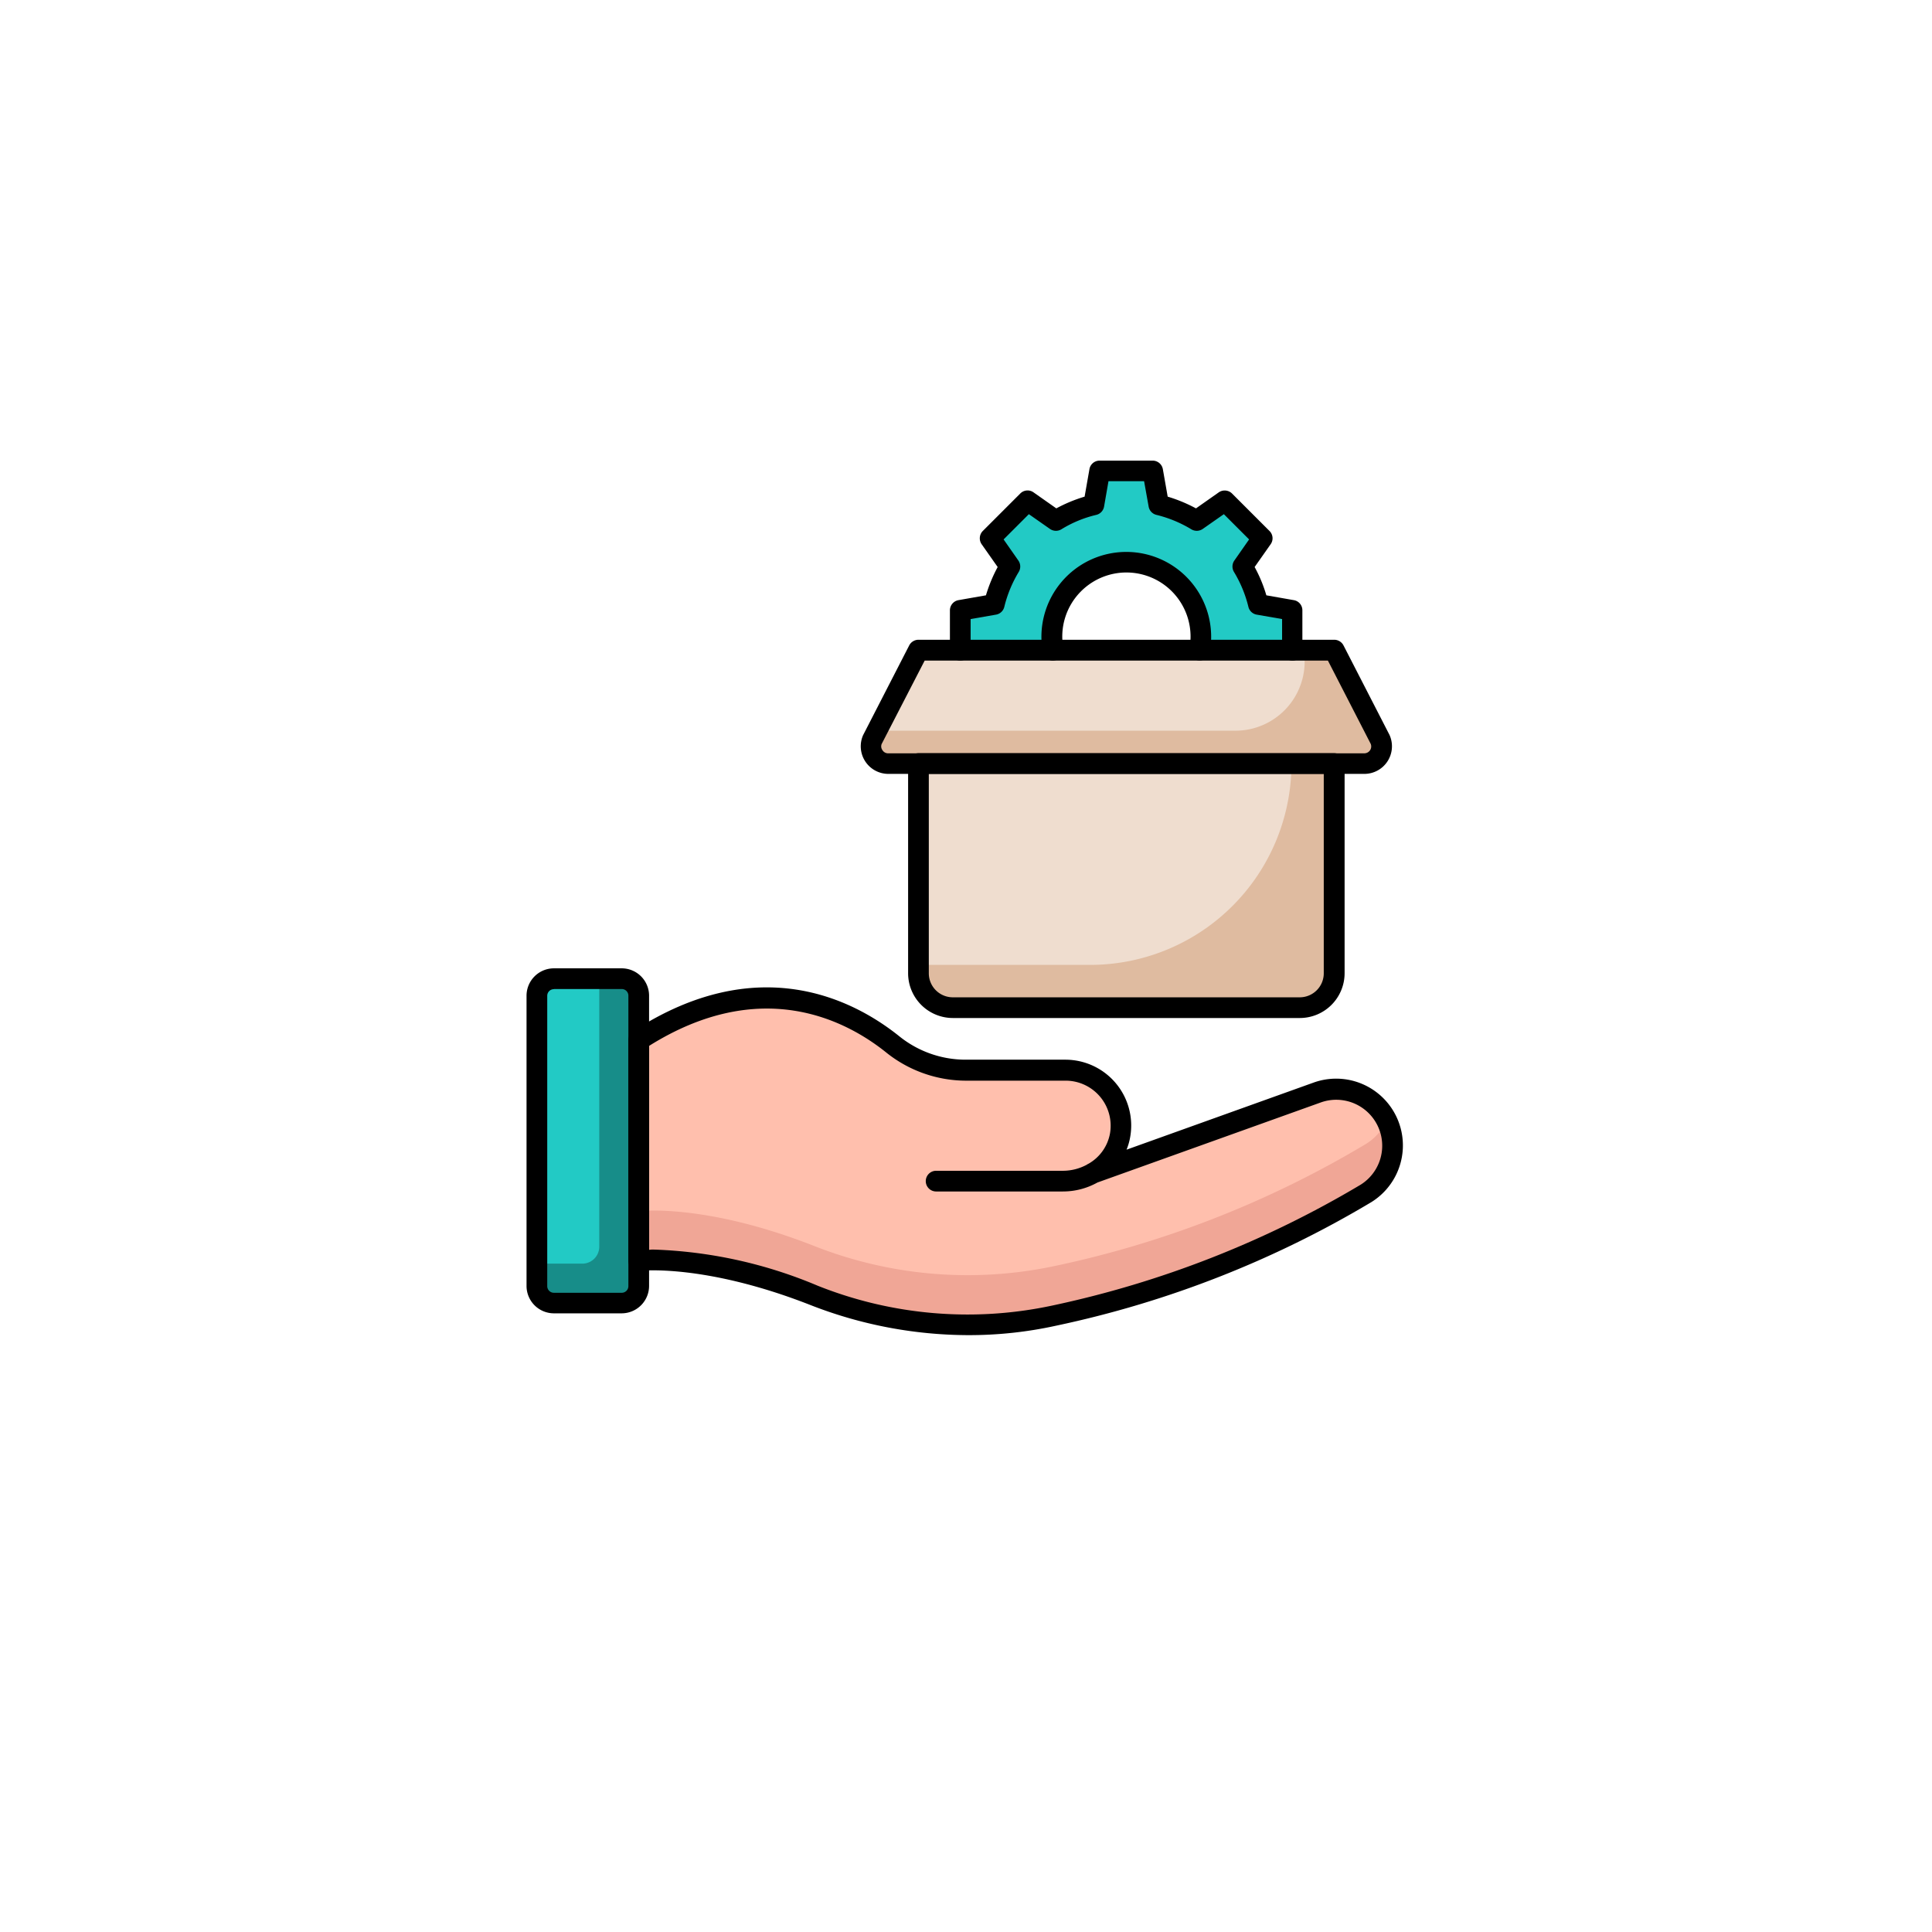 <svg xmlns="http://www.w3.org/2000/svg" xmlns:xlink="http://www.w3.org/1999/xlink" width="140" height="140" viewBox="0 0 140 140"><defs><filter id="a" x="0" y="0" width="140" height="140" filterUnits="userSpaceOnUse"><feOffset dy="3" input="SourceAlpha"/><feGaussianBlur stdDeviation="3" result="b"/><feFlood flood-opacity="0.161"/><feComposite operator="in" in2="b"/><feComposite in="SourceGraphic"/></filter></defs><g transform="translate(-782.814 -1752.371)"><g transform="translate(487.007 -1864.68)"><g transform="matrix(1, 0, 0, 1, 295.81, 3617.05)" filter="url(#a)"><circle cx="61" cy="61" r="61" transform="translate(9 6)" fill="#fff" opacity="0.45"/></g><circle cx="49" cy="49" r="49" transform="translate(316.808 3635.051)" fill="#fff"/></g><g transform="translate(819.719 1784.43)"><path d="M26.85,53.52H40.09a4.172,4.172,0,0,0,4.18-3.34,4.015,4.015,0,0,0-3.96-4.69H33.03a8.457,8.457,0,0,1-5.27-1.89c-3.12-2.49-9.71-5.92-18.38-.29V59.3s4.73-.6,12.7,2.51a30.137,30.137,0,0,0,17.41,1.47,73.762,73.762,0,0,0,22.59-8.85,4.084,4.084,0,0,0-.22-7.06l-.03-.02a4.064,4.064,0,0,0-3.29-.24L42.29,52.94" fill="#ffbfad"/><path d="M62.07,50.84a73.349,73.349,0,0,1-22.59,8.85,30.3,30.3,0,0,1-17.41-1.47c-7.97-3.12-12.7-2.51-12.7-2.51v3.58s4.73-.6,12.7,2.51a30.137,30.137,0,0,0,17.41,1.47,73.762,73.762,0,0,0,22.59-8.85,4.1,4.1,0,0,0,1.82-2.55,4,4,0,0,0-.32-2.71A3.931,3.931,0,0,1,62.07,50.84Z" fill="#f0a696"/><path d="M9.37,61.13V40.09a1.229,1.229,0,0,0-1.23-1.23H3.23A1.242,1.242,0,0,0,2,40.09V61.13a1.229,1.229,0,0,0,1.23,1.23H8.15A1.227,1.227,0,0,0,9.37,61.13Z" fill="#22cac5"/><path d="M8.15,38.87H6.52V58.28a1.229,1.229,0,0,1-1.23,1.23H2v1.63a1.229,1.229,0,0,0,1.23,1.23H8.15a1.229,1.229,0,0,0,1.23-1.23V40.09A1.24,1.24,0,0,0,8.15,38.87Z" fill="#178d89"/><path d="M57.28,40.96H32.14a2.49,2.49,0,0,1-2.49-2.49V23.27H59.78v15.2A2.492,2.492,0,0,1,57.28,40.96Z" fill="#efddcf"/><path d="M56.68,23.27A14.587,14.587,0,0,1,42.09,37.86H29.65v.6a2.49,2.49,0,0,0,2.49,2.49H57.28a2.49,2.49,0,0,0,2.49-2.49V23.26H56.68Z" fill="#dfbba0"/><path d="M63.1,21.52l-3.32-6.46H29.65l-3.32,6.46a1.245,1.245,0,0,0,1.14,1.75h34.5a1.24,1.24,0,0,0,1.13-1.75Z" fill="#efddcf"/><path d="M63.1,21.52l-3.32-6.46H57.57a5.017,5.017,0,0,1-4.95,5.83H26.65l-.33.63a1.245,1.245,0,0,0,1.14,1.75h34.5a1.242,1.242,0,0,0,1.14-1.75Z" fill="#dfbba0"/><path d="M32.68,12.17v2.89H39.4a5.4,5.4,0,1,1,10.62,0h6.72V12.17l-2.46-.43a9.538,9.538,0,0,0-1.14-2.75l1.43-2.04L51.85,4.23,49.81,5.66a10.132,10.132,0,0,0-2.75-1.14l-.43-2.46H42.79l-.43,2.46a9.538,9.538,0,0,0-2.75,1.14L37.57,4.23,34.85,6.95l1.43,2.04a10.132,10.132,0,0,0-1.14,2.75Z" fill="#22cac5"/><path d="M33.26,64.69A31.553,31.553,0,0,1,21.8,62.5c-7.66-3-12.28-2.47-12.33-2.47a.742.742,0,0,1-.84-.74V43.3a.765.765,0,0,1,.34-.63C18,36.8,24.91,40.36,28.22,43a7.667,7.667,0,0,0,4.8,1.73H40.3A4.77,4.77,0,0,1,45,50.29a4.4,4.4,0,0,1-.27.96l13.55-4.86a4.837,4.837,0,0,1,4.19,8.66A74.533,74.533,0,0,1,39.65,64,29.353,29.353,0,0,1,33.26,64.69Zm-22.79-6.2a33.264,33.264,0,0,1,11.88,2.62,29.307,29.307,0,0,0,16.98,1.44,73.467,73.467,0,0,0,22.36-8.76,3.331,3.331,0,0,0-2.89-5.96l-16.18,5.8a5.137,5.137,0,0,1-2.52.65H30.93a.75.75,0,0,1,0-1.5H40.1a3.663,3.663,0,0,0,1.75-.44.638.638,0,0,1,.14-.08,3.182,3.182,0,0,0,1.54-2.19,3.265,3.265,0,0,0-3.22-3.82H33.03a9.261,9.261,0,0,1-5.74-2.06c-2.95-2.36-9.08-5.52-17.16-.46V58.51a1.777,1.777,0,0,1,.34-.02Z"/><path d="M8.15,63.11H3.23a1.985,1.985,0,0,1-1.98-1.98V40.09a1.985,1.985,0,0,1,1.98-1.98H8.15a1.985,1.985,0,0,1,1.98,1.98V61.13A1.991,1.991,0,0,1,8.15,63.11ZM3.23,39.62a.48.48,0,0,0-.48.48V61.14a.48.48,0,0,0,.48.48H8.15a.48.48,0,0,0,.48-.48V40.09a.48.48,0,0,0-.48-.48H3.23Z"/><path d="M57.28,41.71H32.14a3.246,3.246,0,0,1-3.24-3.24V23.27a.755.755,0,0,1,.75-.75H59.78a.755.755,0,0,1,.75.75v15.2A3.248,3.248,0,0,1,57.28,41.71ZM30.4,24.02V38.47a1.741,1.741,0,0,0,1.74,1.74H57.28a1.741,1.741,0,0,0,1.74-1.74V24.02Z"/><path d="M61.96,24.02H27.46a2,2,0,0,1-1.82-2.81l3.34-6.5a.76.76,0,0,1,.67-.41H59.78a.76.76,0,0,1,.67.41l3.32,6.46c.01.01.01.02.02.04a2,2,0,0,1-1.83,2.81ZM30.1,15.81l-3.12,6.05a.469.469,0,0,0,.06.44.479.479,0,0,0,.42.23h34.5a.51.51,0,0,0,.42-.23.5.5,0,0,0,.04-.46l-3.1-6.03Z"/><path d="M39.4,15.81a.749.749,0,0,1-.74-.62,6.15,6.15,0,1,1,12.1,0,.747.747,0,1,1-1.47-.27,4.648,4.648,0,0,0-7.86-4.13,4.636,4.636,0,0,0-1.28,4.13.751.751,0,0,1-.6.87.887.887,0,0,1-.15.02Z"/><path d="M56.75,15.81a.755.755,0,0,1-.75-.75V12.8l-1.84-.32a.751.751,0,0,1-.6-.56,8.973,8.973,0,0,0-1.05-2.54.761.761,0,0,1,.03-.82l1.07-1.53L51.78,5.2,50.25,6.27a.762.762,0,0,1-.82.03,8.973,8.973,0,0,0-2.54-1.05.751.751,0,0,1-.56-.6L46,2.81H43.42L43.1,4.65a.751.751,0,0,1-.56.6A8.581,8.581,0,0,0,40,6.3a.761.761,0,0,1-.82-.03L37.65,5.2,35.82,7.03l1.07,1.53a.761.761,0,0,1,.03.82,8.973,8.973,0,0,0-1.05,2.54.751.751,0,0,1-.6.56l-1.84.32v2.26a.75.75,0,0,1-1.5,0V12.17a.751.751,0,0,1,.62-.74l1.99-.35a10.807,10.807,0,0,1,.85-2.05L34.23,7.38a.757.757,0,0,1,.08-.96L37.03,3.7a.744.744,0,0,1,.96-.08l1.65,1.16a10.807,10.807,0,0,1,2.05-.85l.35-1.99a.743.743,0,0,1,.74-.62h3.84a.751.751,0,0,1,.74.62l.35,1.99a10.807,10.807,0,0,1,2.05.85l1.65-1.16a.757.757,0,0,1,.96.08l2.72,2.72a.744.744,0,0,1,.08.96L54.01,9.03a10.193,10.193,0,0,1,.85,2.05l1.99.35a.743.743,0,0,1,.62.74v2.89A.712.712,0,0,1,56.75,15.81Z"/></g></g></svg>